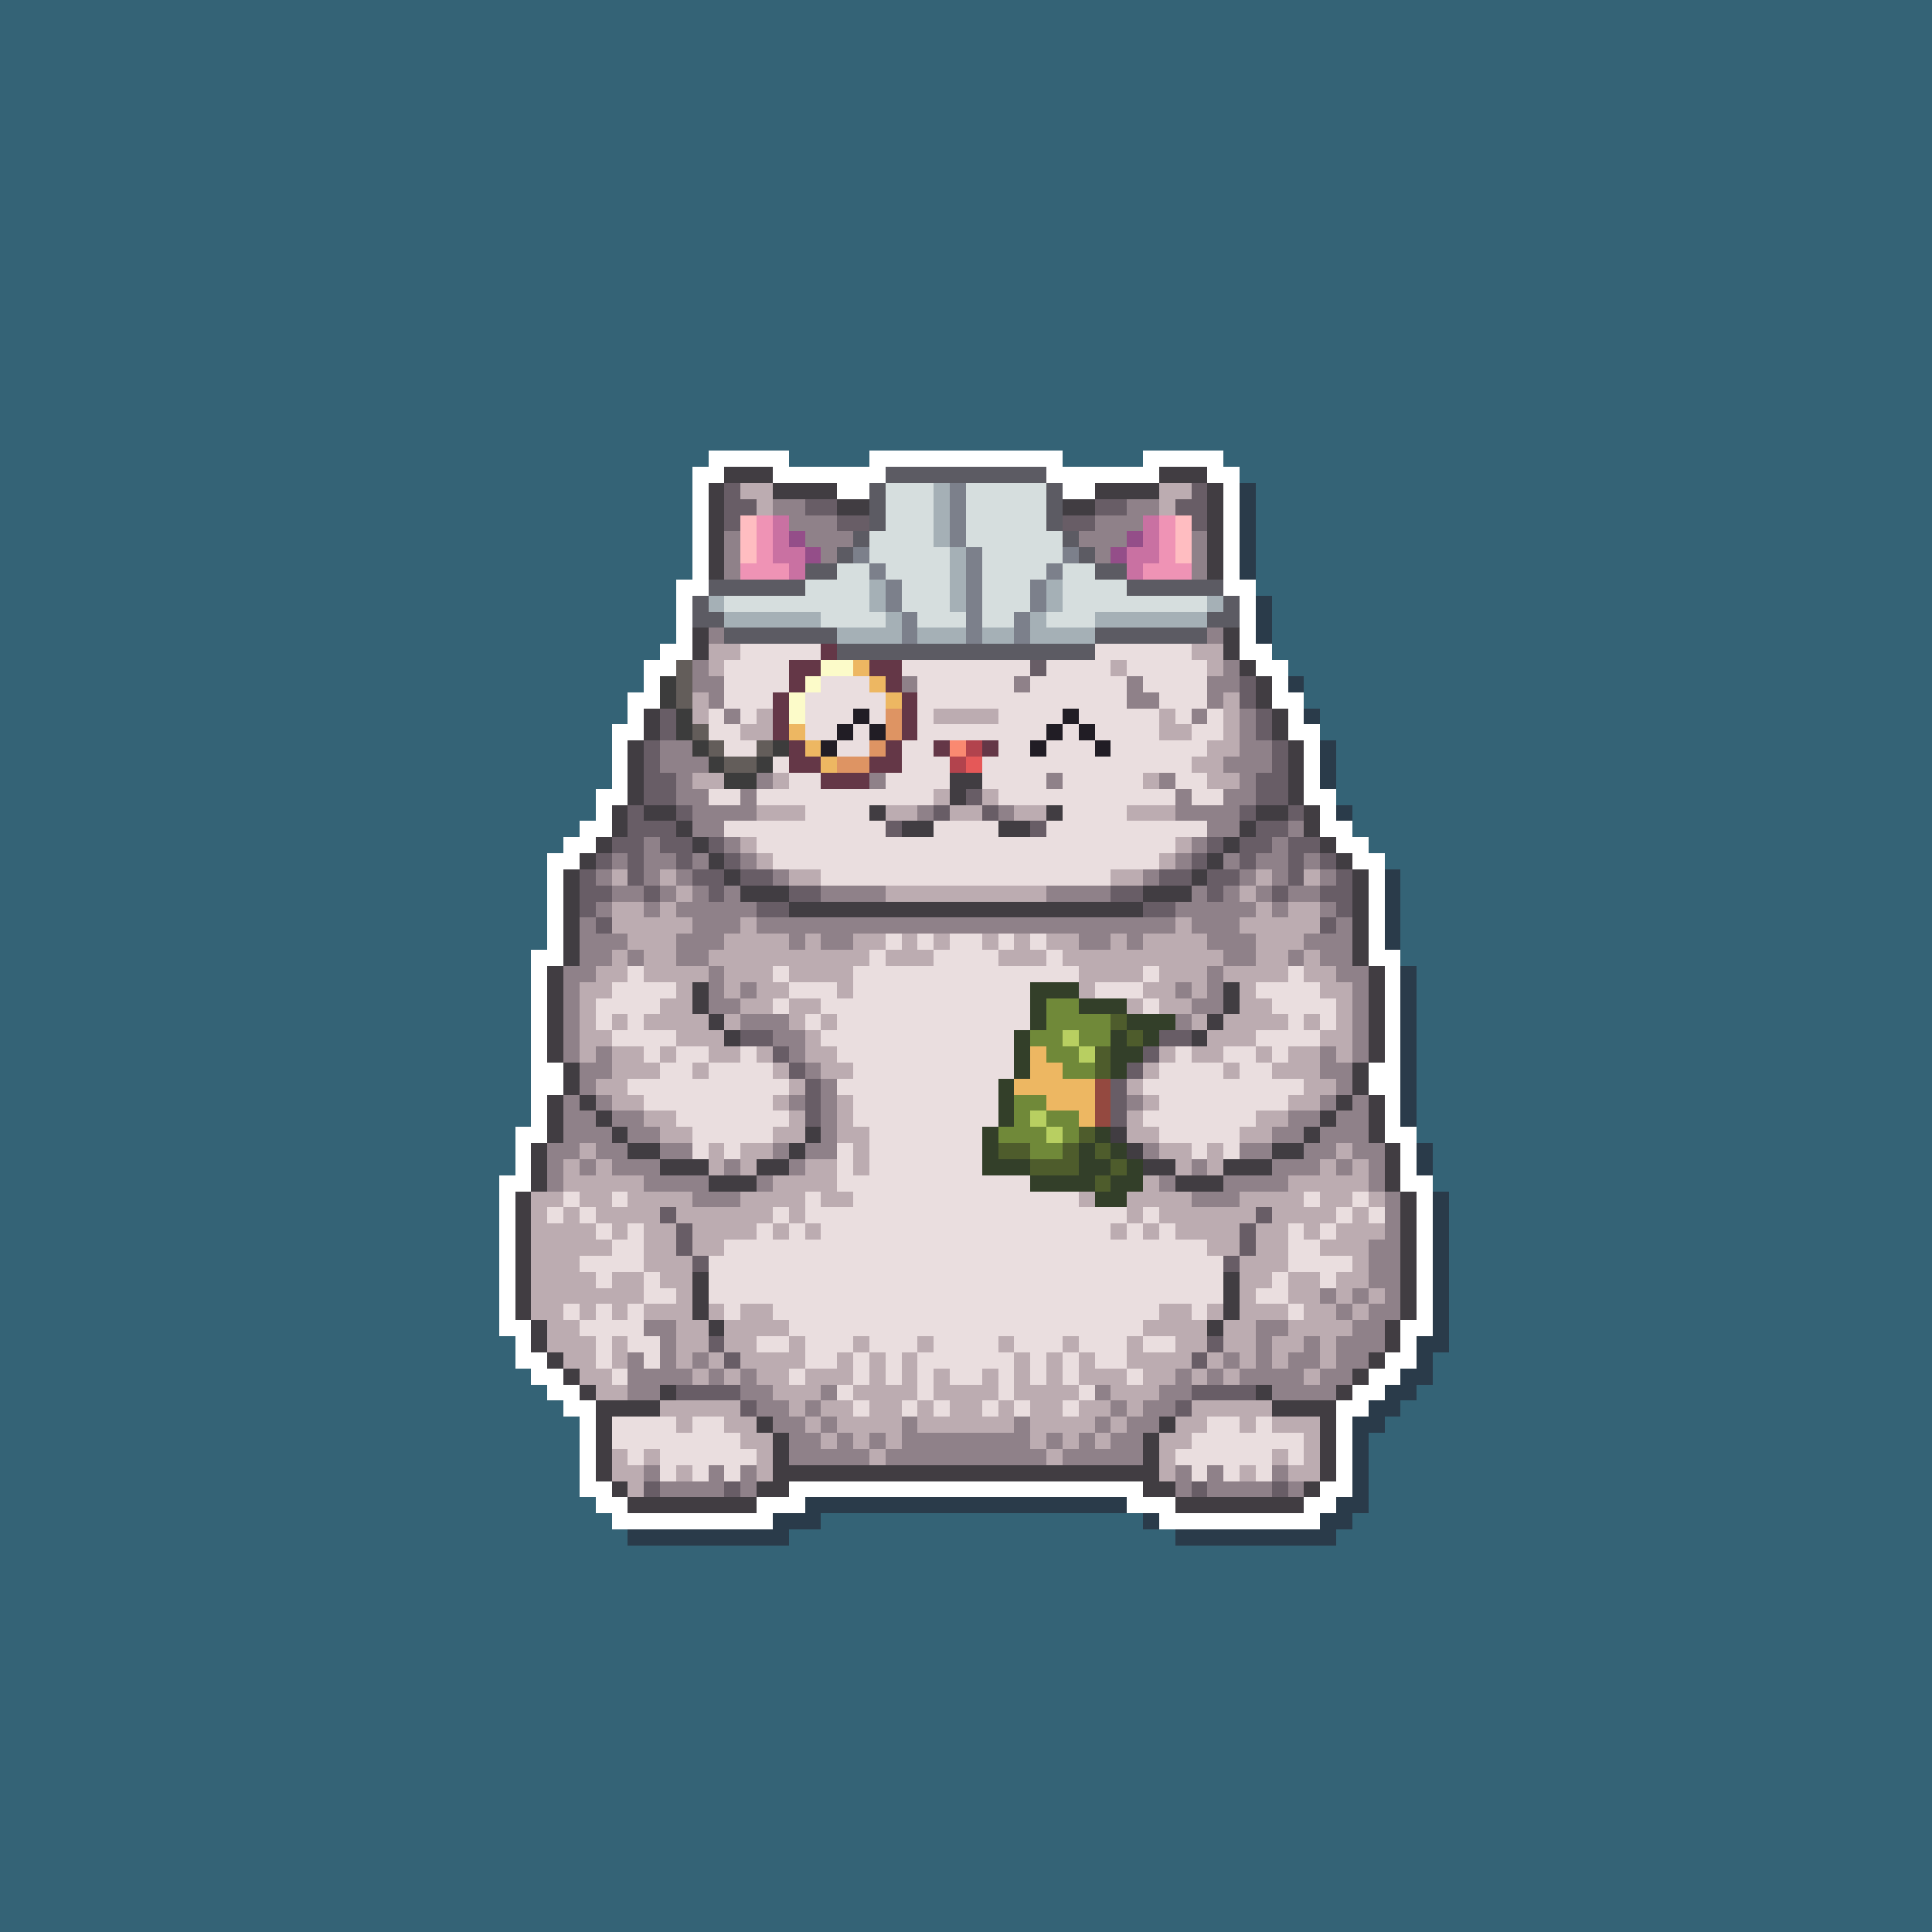 <svg xmlns="http://www.w3.org/2000/svg" shape-rendering="crispEdges" viewBox="0 -0.5 120 120" style="width:100%;height:100%;transform:translate3d(0,0,0);content-visibility:visible">
  <rect x="0" y="-0.5" width="120" height="120" fill="#333333" stroke="none"/>
  <path stroke="#346376" d="M0,0 h120 M0,1 h120 M0,2 h120 M0,3 h120 M0,4 h120 M0,5 h120 
    M0,6 h120 M0,7 h120 M0,8 h120 M0,9 h120 M0,10 h120 M0,11 h120 M0,12 h120 M0,13 h120 
    M0,14 h120 M0,15 h120 M0,16 h120 M0,17 h120 M0,18 h120 M0,19 h120 M0,20 h120 
    M0,21 h120 M0,22 h120 M0,23 h120 M0,24 h120 M0,25 h120 M0,26 h120 M0,27 h120 
    M0,28 h44 M49,28 h5 M66,28 h5 M76,28 h44 M0,29 h43 M77,29 h43 M0,30 h43 M78,30 h42 
    M0,31 h43 M78,31 h42 M0,32 h43 M78,32 h42 M0,33 h43 M78,33 h42 M0,34 h43 M78,34 h42 
    M0,35 h43 M78,35 h42 M0,36 h42 M78,36 h42 M0,37 h42 M79,37 h41 M0,38 h42 M79,38 h41 
    M0,39 h42 M79,39 h41 M0,40 h41 M79,40 h41 M0,41 h40 M80,41 h40 M0,42 h40 M81,42 h39 
    M0,43 h39 M81,43 h39 M0,44 h39 M82,44 h38 M0,45 h38 M82,45 h38 M0,46 h38 M83,46 h37 
    M0,47 h38 M83,47 h37 M0,48 h38 M83,48 h37 M0,49 h37 M83,49 h37 M0,50 h37 M84,50 h36 
    M0,51 h36 M84,51 h36 M0,52 h35 M85,52 h35 M0,53 h34 M86,53 h34 M0,54 h34 M87,54 h33 
    M0,55 h34 M87,55 h33 M0,56 h34 M87,56 h33 M0,57 h34 M87,57 h33 M0,58 h34 M87,58 h33 
    M0,59 h33 M87,59 h33 M0,60 h33 M88,60 h32 M0,61 h33 M88,61 h32 M0,62 h33 M88,62 h32 
    M0,63 h33 M88,63 h32 M0,64 h33 M88,64 h32 M0,65 h33 M88,65 h32 M0,66 h33 M88,66 h32 
    M0,67 h33 M88,67 h32 M0,68 h33 M88,68 h32 M0,69 h33 M88,69 h32 M0,70 h32 M88,70 h32 
    M0,71 h32 M89,71 h31 M0,72 h32 M89,72 h31 M0,73 h31 M89,73 h31 M0,74 h31 M90,74 h30 
    M0,75 h31 M90,75 h30 M0,76 h31 M90,76 h30 M0,77 h31 M90,77 h30 M0,78 h31 M90,78 h30 
    M0,79 h31 M90,79 h30 M0,80 h31 M90,80 h30 M0,81 h31 M90,81 h30 M0,82 h31 M90,82 h30 
    M0,83 h32 M90,83 h30 M0,84 h32 M89,84 h31 M0,85 h33 M89,85 h31 M0,86 h34 M88,86 h32 
    M0,87 h35 M87,87 h33 M0,88 h36 M86,88 h34 M0,89 h36 M85,89 h35 M0,90 h36 M85,90 h35 
    M0,91 h36 M85,91 h35 M0,92 h36 M85,92 h35 M0,93 h37 M85,93 h35 M0,94 h38 M51,94 h20 
    M84,94 h36 M0,95 h39 M49,95 h24 M83,95 h37 M0,96 h120 M0,97 h120 M0,98 h120 
    M0,99 h120 M0,100 h120 M0,101 h120 M0,102 h120 M0,103 h120 M0,104 h120 M0,105 h120 
    M0,106 h120 M0,107 h120 M0,108 h120 M0,109 h120 M0,110 h120 M0,111 h120 M0,112 h120 
    M0,113 h120 M0,114 h120 M0,115 h120 M0,116 h120 M0,117 h120 M0,118 h120 M0,119 h120"/>
  <path stroke="#ffffff" d="M44,28 h5 M54,28 h12 M71,28 h5 M43,29 h2 M48,29 h7 
    M65,29 h7 M75,29 h2 M43,30 h1 M52,30 h2 M66,30 h2 M76,30 h1 M43,31 h1 M76,31 h1 
    M43,32 h1 M76,32 h1 M43,33 h1 M76,33 h1 M43,34 h1 M76,34 h1 M43,35 h1 M76,35 h1 
    M42,36 h2 M76,36 h2 M42,37 h1 M77,37 h1 M42,38 h1 M77,38 h1 M42,39 h1 M77,39 h1 
    M41,40 h2 M77,40 h2 M40,41 h2 M78,41 h2 M40,42 h1 M79,42 h1 M39,43 h2 M79,43 h2 
    M39,44 h1 M80,44 h1 M38,45 h2 M80,45 h2 M38,46 h1 M81,46 h1 M38,47 h1 M81,47 h1 
    M38,48 h1 M81,48 h1 M37,49 h2 M81,49 h2 M37,50 h1 M82,50 h1 M36,51 h2 M82,51 h2 
    M35,52 h2 M83,52 h2 M34,53 h2 M84,53 h2 M34,54 h1 M85,54 h1 M34,55 h1 M85,55 h1 
    M34,56 h1 M85,56 h1 M34,57 h1 M85,57 h1 M34,58 h1 M85,58 h1 M33,59 h2 M85,59 h2 
    M33,60 h1 M86,60 h1 M33,61 h1 M86,61 h1 M33,62 h1 M86,62 h1 M33,63 h1 M86,63 h1 
    M33,64 h1 M86,64 h1 M33,65 h1 M86,65 h1 M33,66 h2 M85,66 h2 M33,67 h2 M85,67 h2 
    M33,68 h1 M86,68 h1 M33,69 h1 M86,69 h1 M32,70 h2 M86,70 h2 M32,71 h1 M87,71 h1 
    M32,72 h1 M87,72 h1 M31,73 h2 M87,73 h2 M31,74 h1 M88,74 h1 M31,75 h1 M88,75 h1 
    M31,76 h1 M88,76 h1 M31,77 h1 M88,77 h1 M31,78 h1 M88,78 h1 M31,79 h1 M88,79 h1 
    M31,80 h1 M88,80 h1 M31,81 h1 M88,81 h1 M31,82 h2 M87,82 h2 M32,83 h1 M87,83 h1 
    M32,84 h2 M86,84 h2 M33,85 h2 M85,85 h2 M34,86 h2 M84,86 h2 M35,87 h2 M83,87 h2 
    M36,88 h1 M83,88 h1 M36,89 h1 M83,89 h1 M36,90 h1 M83,90 h1 M36,91 h1 M83,91 h1 
    M36,92 h2 M49,92 h22 M82,92 h2 M37,93 h2 M47,93 h3 M70,93 h3 M81,93 h2 M38,94 h10 
    M72,94 h10"/>
  <path stroke="#413d42" d="M45,29 h3 M72,29 h3 M44,30 h1 M48,30 h4 M68,30 h4 M75,30 h1 
    M44,31 h1 M52,31 h2 M66,31 h2 M75,31 h1 M44,32 h1 M75,32 h1 M44,33 h1 M75,33 h1 
    M44,34 h1 M75,34 h1 M44,35 h1 M75,35 h1 M43,39 h1 M76,39 h1 M43,40 h1 M76,40 h1 
    M77,41 h1 M78,42 h1 M78,43 h1 M40,44 h1 M79,44 h1 M40,45 h1 M79,45 h1 M39,46 h1 
    M80,46 h1 M39,47 h1 M80,47 h1 M39,48 h1 M59,48 h2 M80,48 h1 M39,49 h1 M59,49 h1 
    M80,49 h1 M38,50 h1 M40,50 h2 M54,50 h1 M65,50 h1 M78,50 h2 M81,50 h1 M38,51 h1 
    M42,51 h1 M56,51 h2 M62,51 h2 M77,51 h1 M81,51 h1 M37,52 h1 M43,52 h1 M76,52 h1 
    M82,52 h1 M36,53 h1 M44,53 h1 M75,53 h1 M83,53 h1 M35,54 h1 M45,54 h1 M74,54 h1 
    M84,54 h1 M35,55 h1 M46,55 h3 M71,55 h3 M84,55 h1 M35,56 h1 M49,56 h22 M84,56 h1 
    M35,57 h1 M84,57 h1 M35,58 h1 M84,58 h1 M35,59 h1 M84,59 h1 M34,60 h1 M85,60 h1 
    M34,61 h1 M43,61 h1 M76,61 h1 M85,61 h1 M34,62 h1 M43,62 h1 M76,62 h1 M85,62 h1 
    M34,63 h1 M44,63 h1 M75,63 h1 M85,63 h1 M34,64 h1 M45,64 h1 M74,64 h1 M85,64 h1 
    M34,65 h1 M85,65 h1 M35,66 h1 M84,66 h1 M35,67 h1 M84,67 h1 M34,68 h1 M36,68 h1 
    M83,68 h1 M85,68 h1 M34,69 h1 M37,69 h1 M82,69 h1 M85,69 h1 M34,70 h1 M38,70 h1 
    M50,70 h1 M69,70 h1 M81,70 h1 M85,70 h1 M33,71 h1 M39,71 h2 M49,71 h1 M70,71 h1 
    M79,71 h2 M86,71 h1 M33,72 h1 M41,72 h3 M47,72 h2 M71,72 h2 M76,72 h3 M86,72 h1 
    M33,73 h1 M44,73 h3 M73,73 h3 M86,73 h1 M32,74 h1 M87,74 h1 M32,75 h1 M87,75 h1 
    M32,76 h1 M87,76 h1 M32,77 h1 M87,77 h1 M32,78 h1 M87,78 h1 M32,79 h1 M43,79 h1 
    M76,79 h1 M87,79 h1 M32,80 h1 M43,80 h1 M76,80 h1 M87,80 h1 M32,81 h1 M43,81 h1 
    M76,81 h1 M87,81 h1 M33,82 h1 M44,82 h1 M75,82 h1 M86,82 h1 M33,83 h1 M86,83 h1 
    M34,84 h1 M85,84 h1 M35,85 h1 M84,85 h1 M36,86 h1 M41,86 h1 M78,86 h1 M83,86 h1 
    M37,87 h4 M79,87 h4 M37,88 h1 M47,88 h1 M72,88 h1 M82,88 h1 M37,89 h1 M48,89 h1 
    M71,89 h1 M82,89 h1 M37,90 h1 M48,90 h1 M71,90 h1 M82,90 h1 M37,91 h1 M48,91 h24 
    M82,91 h1 M38,92 h1 M47,92 h2 M71,92 h2 M81,92 h1 M39,93 h8 M73,93 h8"/>
  <path stroke="#5c5b63" d="M55,29 h10 M54,30 h1 M65,30 h1 M54,31 h1 M65,31 h1 
    M54,32 h1 M65,32 h1 M53,33 h1 M66,33 h1 M52,34 h1 M67,34 h1 M50,35 h2 M68,35 h2 
    M44,36 h6 M70,36 h6 M43,37 h1 M76,37 h1 M43,38 h2 M75,38 h2 M45,39 h7 M68,39 h7 
    M52,40 h16"/>
  <path stroke="#685d66" d="M45,30 h1 M74,30 h1 M45,31 h2 M50,31 h2 M68,31 h2 M73,31 h2 
    M45,32 h1 M52,32 h2 M66,32 h2 M74,32 h1 M64,41 h1 M77,42 h1 M77,43 h1 M41,44 h1 
    M78,44 h1 M41,45 h1 M78,45 h1 M40,46 h1 M79,46 h1 M40,47 h1 M79,47 h1 M40,48 h2 
    M78,48 h2 M40,49 h2 M60,49 h1 M78,49 h2 M39,50 h1 M42,50 h1 M58,50 h1 M61,50 h1 
    M77,50 h1 M80,50 h1 M39,51 h3 M55,51 h1 M64,51 h1 M78,51 h2 M38,52 h2 M41,52 h2 
    M44,52 h1 M75,52 h1 M77,52 h2 M80,52 h2 M37,53 h1 M39,53 h1 M42,53 h1 M45,53 h1 
    M74,53 h1 M77,53 h1 M80,53 h1 M82,53 h1 M36,54 h1 M39,54 h1 M43,54 h2 M46,54 h2 
    M72,54 h2 M75,54 h2 M80,54 h1 M83,54 h1 M36,55 h2 M40,55 h1 M44,55 h1 M49,55 h2 
    M69,55 h2 M75,55 h1 M79,55 h1 M82,55 h2 M36,56 h1 M47,56 h2 M71,56 h2 M83,56 h1 
    M37,57 h1 M82,57 h1 M46,64 h2 M72,64 h2 M48,65 h1 M71,65 h1 M49,66 h1 M70,66 h1 
    M50,67 h1 M69,67 h1 M50,68 h1 M69,68 h1 M50,69 h1 M69,69 h1 M41,75 h1 M78,75 h1 
    M42,76 h1 M77,76 h1 M42,77 h1 M77,77 h1 M43,78 h1 M76,78 h1 M44,83 h1 M75,83 h1 
    M45,84 h1 M74,84 h1 M42,86 h4 M74,86 h4 M46,87 h1 M73,87 h1 M40,92 h1 M45,92 h1 
    M74,92 h1 M79,92 h1"/>
  <path stroke="#bcacb1" d="M46,30 h2 M72,30 h2 M47,31 h1 M72,31 h1 M44,40 h2 M74,40 h2 
    M44,41 h1 M69,41 h1 M75,41 h1 M43,43 h1 M76,43 h1 M43,44 h1 M47,44 h1 M58,44 h4 
    M72,44 h1 M76,44 h1 M46,45 h2 M72,45 h2 M76,45 h1 M75,46 h2 M74,47 h2 M43,48 h2 
    M48,48 h1 M71,48 h1 M75,48 h2 M58,49 h1 M61,49 h1 M47,50 h3 M55,50 h2 M59,50 h2 
    M63,50 h2 M70,50 h3 M46,52 h1 M73,52 h1 M47,53 h1 M72,53 h1 M38,54 h1 M41,54 h1 
    M49,54 h2 M69,54 h2 M78,54 h1 M81,54 h1 M42,55 h1 M55,55 h10 M77,55 h1 M38,56 h2 
    M41,56 h1 M78,56 h1 M80,56 h2 M38,57 h5 M46,57 h1 M73,57 h1 M77,57 h5 M39,58 h3 
    M45,58 h4 M50,58 h1 M53,58 h2 M56,58 h1 M58,58 h1 M61,58 h1 M63,58 h1 M65,58 h2 
    M69,58 h1 M71,58 h4 M78,58 h3 M38,59 h1 M40,59 h2 M44,59 h10 M55,59 h3 M62,59 h3 
    M66,59 h10 M78,59 h2 M81,59 h1 M37,60 h2 M40,60 h4 M45,60 h3 M49,60 h4 M67,60 h4 
    M72,60 h3 M76,60 h4 M81,60 h2 M36,61 h2 M42,61 h1 M45,61 h1 M47,61 h2 M52,61 h1 
    M67,61 h1 M71,61 h2 M74,61 h1 M77,61 h1 M82,61 h2 M36,62 h1 M41,62 h2 M46,62 h2 
    M49,62 h2 M70,62 h1 M72,62 h2 M77,62 h2 M83,62 h1 M36,63 h1 M38,63 h1 M40,63 h4 
    M45,63 h1 M49,63 h1 M51,63 h1 M74,63 h1 M76,63 h4 M81,63 h1 M83,63 h1 M36,64 h2 
    M42,64 h3 M50,64 h1 M75,64 h3 M82,64 h2 M36,65 h1 M38,65 h2 M41,65 h1 M44,65 h2 
    M47,65 h1 M50,65 h2 M72,65 h1 M74,65 h2 M78,65 h1 M80,65 h2 M83,65 h1 M38,66 h3 
    M43,66 h1 M48,66 h1 M51,66 h2 M71,66 h1 M76,66 h1 M79,66 h3 M37,67 h2 M49,67 h1 
    M70,67 h1 M81,67 h2 M38,68 h2 M48,68 h1 M52,68 h1 M71,68 h1 M80,68 h2 M40,69 h2 
    M49,69 h1 M52,69 h1 M70,69 h1 M78,69 h2 M41,70 h2 M48,70 h2 M52,70 h2 M70,70 h2 
    M77,70 h2 M36,71 h1 M44,71 h1 M46,71 h2 M53,71 h1 M72,71 h2 M75,71 h1 M83,71 h1 
    M35,72 h1 M37,72 h1 M44,72 h1 M46,72 h1 M50,72 h2 M53,72 h1 M73,72 h1 M75,72 h1 
    M82,72 h1 M84,72 h1 M35,73 h5 M48,73 h4 M71,73 h1 M80,73 h5 M33,74 h2 M36,74 h2 
    M39,74 h4 M46,74 h4 M51,74 h2 M67,74 h1 M70,74 h4 M77,74 h4 M82,74 h2 M85,74 h1 
    M33,75 h1 M35,75 h1 M37,75 h4 M42,75 h6 M49,75 h1 M70,75 h1 M72,75 h6 M79,75 h4 
    M84,75 h1 M33,76 h4 M38,76 h1 M40,76 h2 M43,76 h4 M48,76 h1 M50,76 h1 M69,76 h1 
    M71,76 h1 M73,76 h4 M78,76 h2 M81,76 h1 M83,76 h3 M33,77 h5 M40,77 h2 M43,77 h2 
    M75,77 h2 M78,77 h2 M82,77 h3 M33,78 h3 M40,78 h3 M77,78 h3 M84,78 h1 M33,79 h4 
    M38,79 h2 M41,79 h2 M77,79 h2 M80,79 h2 M83,79 h2 M33,80 h7 M42,80 h1 M77,80 h1 
    M80,80 h2 M83,80 h1 M85,80 h1 M33,81 h2 M36,81 h1 M38,81 h1 M40,81 h3 M44,81 h1 
    M46,81 h2 M72,81 h2 M75,81 h1 M77,81 h3 M81,81 h2 M84,81 h1 M34,82 h2 M42,82 h2 
    M45,82 h4 M71,82 h4 M76,82 h2 M80,82 h4 M34,83 h3 M38,83 h1 M42,83 h2 M45,83 h2 
    M49,83 h1 M53,83 h1 M57,83 h1 M62,83 h1 M66,83 h1 M70,83 h1 M73,83 h2 M76,83 h2 
    M79,83 h2 M82,83 h1 M35,84 h2 M38,84 h1 M42,84 h1 M44,84 h1 M46,84 h4 M52,84 h1 
    M54,84 h1 M56,84 h1 M63,84 h1 M65,84 h1 M67,84 h1 M70,84 h4 M75,84 h1 M77,84 h1 
    M79,84 h1 M82,84 h1 M36,85 h2 M43,85 h1 M45,85 h1 M47,85 h2 M50,85 h3 M54,85 h1 
    M56,85 h1 M58,85 h1 M61,85 h1 M63,85 h1 M65,85 h1 M67,85 h3 M71,85 h2 M74,85 h1 
    M76,85 h1 M81,85 h1 M37,86 h2 M48,86 h3 M53,86 h4 M58,86 h4 M63,86 h4 M69,86 h3 
    M41,87 h5 M49,87 h1 M51,87 h2 M54,87 h2 M57,87 h1 M59,87 h2 M62,87 h1 M64,87 h2 
    M67,87 h2 M70,87 h1 M74,87 h5 M42,88 h1 M45,88 h2 M50,88 h1 M52,88 h4 M57,88 h6 
    M64,88 h4 M69,88 h1 M73,88 h2 M77,88 h1 M79,88 h3 M46,89 h2 M51,89 h1 M53,89 h1 
    M55,89 h1 M64,89 h1 M66,89 h1 M68,89 h1 M72,89 h2 M81,89 h1 M38,90 h1 M40,90 h1 
    M47,90 h1 M54,90 h1 M65,90 h1 M72,90 h1 M79,90 h1 M81,90 h1 M38,91 h2 M42,91 h1 
    M47,91 h1 M72,91 h1 M77,91 h1 M80,91 h2 M39,92 h1"/>
  <path stroke="#d6dede" d="M55,30 h3 M60,30 h5 M55,31 h3 M60,31 h5 M55,32 h3 M60,32 h5 
    M54,33 h4 M60,33 h6 M54,34 h5 M61,34 h5 M52,35 h2 M55,35 h4 M61,35 h4 M66,35 h2 
    M50,36 h4 M56,36 h3 M61,36 h3 M66,36 h4 M45,37 h9 M56,37 h3 M61,37 h3 M66,37 h9 
    M51,38 h4 M57,38 h3 M61,38 h2 M65,38 h3"/>
  <path stroke="#a5b0b6" d="M58,30 h1 M58,31 h1 M58,32 h1 M58,33 h1 M59,34 h1 M59,35 h1 
    M54,36 h1 M59,36 h1 M65,36 h1 M44,37 h1 M54,37 h1 M59,37 h1 M65,37 h1 M75,37 h1 
    M45,38 h6 M55,38 h1 M64,38 h1 M68,38 h7 M52,39 h4 M57,39 h3 M61,39 h2 M64,39 h4"/>
  <path stroke="#7c808b" d="M59,30 h1 M59,31 h1 M59,32 h1 M59,33 h1 M53,34 h1 M60,34 h1 
    M66,34 h1 M54,35 h1 M60,35 h1 M65,35 h1 M55,36 h1 M60,36 h1 M64,36 h1 M55,37 h1 
    M60,37 h1 M64,37 h1 M56,38 h1 M60,38 h1 M63,38 h1 M56,39 h1 M60,39 h1 M63,39 h1"/>
  <path stroke="#2a3b4a" d="M77,30 h1 M77,31 h1 M77,32 h1 M77,33 h1 M77,34 h1 M77,35 h1 
    M78,37 h1 M78,38 h1 M78,39 h1 M80,42 h1 M81,44 h1 M82,46 h1 M82,47 h1 M82,48 h1 
    M83,50 h1 M86,54 h1 M86,55 h1 M86,56 h1 M86,57 h1 M86,58 h1 M87,60 h1 M87,61 h1 
    M87,62 h1 M87,63 h1 M87,64 h1 M87,65 h1 M87,66 h1 M87,67 h1 M87,68 h1 M87,69 h1 
    M88,71 h1 M88,72 h1 M89,74 h1 M89,75 h1 M89,76 h1 M89,77 h1 M89,78 h1 M89,79 h1 
    M89,80 h1 M89,81 h1 M89,82 h1 M88,83 h2 M88,84 h1 M87,85 h2 M86,86 h2 M85,87 h2 
    M84,88 h2 M84,89 h1 M84,90 h1 M84,91 h1 M84,92 h1 M50,93 h20 M83,93 h2 M48,94 h3 
    M71,94 h1 M82,94 h2 M39,95 h10 M73,95 h10"/>
  <path stroke="#8f8189" d="M48,31 h2 M70,31 h2 M49,32 h3 M68,32 h3 M45,33 h1 M50,33 h3 
    M67,33 h3 M74,33 h1 M45,34 h1 M51,34 h1 M68,34 h1 M74,34 h1 M45,35 h1 M74,35 h1 
    M44,39 h1 M75,39 h1 M43,41 h1 M76,41 h1 M43,42 h2 M56,42 h1 M63,42 h1 M70,42 h1 
    M75,42 h2 M44,43 h1 M70,43 h2 M75,43 h1 M45,44 h1 M74,44 h1 M77,44 h1 M77,45 h1 
    M41,46 h2 M77,46 h2 M41,47 h3 M76,47 h3 M42,48 h1 M47,48 h1 M54,48 h1 M65,48 h1 
    M72,48 h1 M77,48 h1 M42,49 h2 M46,49 h1 M73,49 h1 M76,49 h2 M43,50 h4 M57,50 h1 
    M62,50 h1 M73,50 h4 M43,51 h2 M75,51 h2 M80,51 h1 M40,52 h1 M45,52 h1 M74,52 h1 
    M79,52 h1 M38,53 h1 M40,53 h2 M43,53 h1 M46,53 h1 M73,53 h1 M76,53 h1 M78,53 h2 
    M81,53 h1 M37,54 h1 M40,54 h1 M42,54 h1 M48,54 h1 M71,54 h1 M77,54 h1 M79,54 h1 
    M82,54 h1 M38,55 h2 M41,55 h1 M43,55 h1 M45,55 h1 M51,55 h4 M65,55 h4 M74,55 h1 
    M76,55 h1 M78,55 h1 M80,55 h2 M37,56 h1 M40,56 h1 M42,56 h5 M73,56 h5 M79,56 h1 
    M82,56 h1 M36,57 h1 M43,57 h3 M47,57 h26 M74,57 h3 M83,57 h1 M36,58 h3 M42,58 h3 
    M49,58 h1 M51,58 h2 M67,58 h2 M70,58 h1 M75,58 h3 M81,58 h3 M36,59 h2 M39,59 h1 
    M42,59 h2 M76,59 h2 M80,59 h1 M82,59 h2 M35,60 h2 M44,60 h1 M75,60 h1 M83,60 h2 
    M35,61 h1 M44,61 h1 M46,61 h1 M73,61 h1 M75,61 h1 M84,61 h1 M35,62 h1 M44,62 h2 
    M74,62 h2 M84,62 h1 M35,63 h1 M46,63 h3 M73,63 h1 M84,63 h1 M35,64 h1 M48,64 h2 
    M84,64 h1 M35,65 h1 M37,65 h1 M49,65 h1 M82,65 h1 M84,65 h1 M36,66 h2 M50,66 h1 
    M82,66 h2 M36,67 h1 M51,67 h1 M83,67 h1 M35,68 h1 M37,68 h1 M49,68 h1 M51,68 h1 
    M70,68 h1 M82,68 h1 M84,68 h1 M35,69 h2 M38,69 h2 M51,69 h1 M80,69 h2 M83,69 h2 
    M35,70 h3 M39,70 h2 M51,70 h1 M79,70 h2 M82,70 h3 M34,71 h2 M37,71 h2 M41,71 h2 
    M48,71 h1 M50,71 h2 M71,71 h1 M77,71 h2 M81,71 h2 M84,71 h2 M34,72 h1 M36,72 h1 
    M38,72 h3 M45,72 h1 M49,72 h1 M74,72 h1 M79,72 h3 M83,72 h1 M85,72 h1 M34,73 h1 
    M40,73 h4 M47,73 h1 M72,73 h1 M76,73 h4 M85,73 h1 M43,74 h3 M74,74 h3 M86,74 h1 
    M86,75 h1 M86,76 h1 M85,77 h2 M85,78 h2 M85,79 h2 M82,80 h1 M84,80 h1 M86,80 h1 
    M83,81 h1 M85,81 h2 M40,82 h2 M78,82 h2 M84,82 h2 M41,83 h1 M78,83 h1 M81,83 h1 
    M83,83 h3 M39,84 h1 M41,84 h1 M43,84 h1 M76,84 h1 M78,84 h1 M80,84 h2 M83,84 h2 
    M39,85 h4 M44,85 h1 M46,85 h1 M73,85 h1 M75,85 h1 M77,85 h4 M82,85 h2 M39,86 h2 
    M46,86 h2 M51,86 h1 M68,86 h1 M72,86 h2 M79,86 h4 M47,87 h2 M50,87 h1 M69,87 h1 
    M71,87 h2 M48,88 h2 M51,88 h1 M56,88 h1 M63,88 h1 M68,88 h1 M70,88 h2 M49,89 h2 
    M52,89 h1 M54,89 h1 M56,89 h8 M65,89 h1 M67,89 h1 M69,89 h2 M49,90 h5 M55,90 h10 
    M66,90 h5 M40,91 h1 M44,91 h1 M46,91 h1 M73,91 h1 M75,91 h1 M79,91 h1 M41,92 h4 
    M46,92 h1 M73,92 h1 M75,92 h4 M80,92 h1"/>
  <path stroke="#ffbdc1" d="M46,32 h1 M73,32 h1 M46,33 h1 M73,33 h1 M46,34 h1 M73,34 h1"/>
  <path stroke="#ef93b5" d="M47,32 h1 M72,32 h1 M47,33 h1 M72,33 h1 M47,34 h1 M72,34 h1 
    M46,35 h3 M71,35 h3"/>
  <path stroke="#c971a2" d="M48,32 h1 M71,32 h1 M48,33 h1 M71,33 h1 M48,34 h2 M70,34 h2 
    M49,35 h1 M70,35 h1"/>
  <path stroke="#944e89" d="M49,33 h1 M70,33 h1 M50,34 h1 M69,34 h1"/>
  <path stroke="#eadedf" d="M46,40 h5 M68,40 h6 M45,41 h4 M56,41 h8 M65,41 h4 M70,41 h5 
    M45,42 h4 M51,42 h3 M57,42 h6 M64,42 h6 M71,42 h4 M45,43 h3 M50,43 h5 M57,43 h13 
    M72,43 h3 M44,44 h1 M46,44 h1 M50,44 h3 M54,44 h1 M57,44 h1 M62,44 h4 M67,44 h5 
    M73,44 h1 M75,44 h1 M44,45 h2 M50,45 h2 M53,45 h1 M57,45 h8 M66,45 h1 M68,45 h4 
    M74,45 h2 M45,46 h2 M52,46 h2 M56,46 h2 M62,46 h2 M65,46 h3 M69,46 h6 M48,47 h1 
    M56,47 h3 M61,47 h13 M49,48 h2 M55,48 h4 M61,48 h4 M66,48 h5 M73,48 h2 M44,49 h2 
    M47,49 h11 M62,49 h11 M74,49 h2 M50,50 h4 M66,50 h4 M45,51 h10 M58,51 h4 M65,51 h10 
    M47,52 h26 M48,53 h24 M51,54 h18 M55,58 h1 M57,58 h1 M59,58 h2 M62,58 h1 M64,58 h1 
    M54,59 h1 M58,59 h4 M65,59 h1 M39,60 h1 M48,60 h1 M53,60 h14 M71,60 h1 M80,60 h1 
    M38,61 h4 M49,61 h3 M53,61 h11 M68,61 h3 M78,61 h4 M37,62 h4 M48,62 h1 M51,62 h13 
    M71,62 h1 M79,62 h4 M37,63 h1 M39,63 h1 M50,63 h1 M52,63 h12 M80,63 h1 M82,63 h1 
    M38,64 h4 M51,64 h12 M78,64 h4 M40,65 h1 M42,65 h2 M46,65 h1 M52,65 h11 M73,65 h1 
    M76,65 h2 M79,65 h1 M41,66 h2 M44,66 h4 M53,66 h10 M72,66 h4 M77,66 h2 M39,67 h10 
    M52,67 h10 M71,67 h10 M40,68 h8 M53,68 h9 M72,68 h8 M42,69 h7 M53,69 h9 M71,69 h7 
    M43,70 h5 M54,70 h7 M72,70 h5 M43,71 h1 M45,71 h1 M52,71 h1 M54,71 h7 M74,71 h1 
    M76,71 h1 M52,72 h1 M54,72 h7 M52,73 h12 M35,74 h1 M38,74 h1 M50,74 h1 M53,74 h14 
    M81,74 h1 M84,74 h1 M34,75 h1 M36,75 h1 M48,75 h1 M50,75 h20 M71,75 h1 M83,75 h1 
    M85,75 h1 M37,76 h1 M39,76 h1 M47,76 h1 M49,76 h1 M51,76 h18 M70,76 h1 M72,76 h1 
    M80,76 h1 M82,76 h1 M38,77 h2 M45,77 h30 M80,77 h2 M36,78 h4 M44,78 h32 M80,78 h4 
    M37,79 h1 M40,79 h1 M44,79 h32 M79,79 h1 M82,79 h1 M40,80 h2 M44,80 h32 M78,80 h2 
    M35,81 h1 M37,81 h1 M39,81 h1 M45,81 h1 M48,81 h24 M74,81 h1 M80,81 h1 M36,82 h4 
    M49,82 h22 M37,83 h1 M39,83 h2 M47,83 h2 M50,83 h3 M54,83 h3 M58,83 h4 M63,83 h3 
    M67,83 h3 M71,83 h2 M37,84 h1 M40,84 h1 M50,84 h2 M53,84 h1 M55,84 h1 M57,84 h6 
    M64,84 h1 M66,84 h1 M68,84 h2 M38,85 h1 M49,85 h1 M53,85 h1 M55,85 h1 M57,85 h1 
    M59,85 h2 M62,85 h1 M64,85 h1 M66,85 h1 M70,85 h1 M52,86 h1 M57,86 h1 M62,86 h1 
    M67,86 h1 M53,87 h1 M56,87 h1 M58,87 h1 M61,87 h1 M63,87 h1 M66,87 h1 M38,88 h4 
    M43,88 h2 M75,88 h2 M78,88 h1 M38,89 h8 M74,89 h7 M39,90 h1 M41,90 h6 M73,90 h6 
    M80,90 h1 M41,91 h1 M43,91 h1 M45,91 h1 M74,91 h1 M76,91 h1 M78,91 h1"/>
  <path stroke="#643747" d="M51,40 h1 M49,41 h2 M54,41 h2 M49,42 h1 M55,42 h1 M48,43 h1 
    M56,43 h1 M48,44 h1 M56,44 h1 M48,45 h1 M56,45 h1 M49,46 h1 M55,46 h1 M58,46 h1 
    M61,46 h1 M49,47 h2 M54,47 h2 M51,48 h3"/>
  <path stroke="#635d5a" d="M42,41 h1 M42,42 h1 M42,43 h1 M43,45 h1 M44,46 h1 M47,46 h1 
    M45,47 h2"/>
  <path stroke="#fcfbc9" d="M51,41 h2 M50,42 h1 M49,43 h1 M49,44 h1"/>
  <path stroke="#edb762" d="M53,41 h1 M54,42 h1 M55,43 h1 M49,45 h1 M50,46 h1 M51,47 h1 
    M64,65 h1 M64,66 h2 M63,67 h5 M65,68 h3 M67,69 h1"/>
  <path stroke="#3c3c3c" d="M41,42 h1 M41,43 h1 M42,44 h1 M42,45 h1 M43,46 h1 M48,46 h1 
    M44,47 h1 M47,47 h1 M45,48 h2"/>
  <path stroke="#211d25" d="M53,44 h1 M66,44 h1 M52,45 h1 M54,45 h1 M65,45 h1 M67,45 h1 
    M51,46 h1 M64,46 h1 M68,46 h1"/>
  <path stroke="#de9463" d="M55,44 h1 M55,45 h1 M54,46 h1 M52,47 h2"/>
  <path stroke="#fa8971" d="M59,46 h1"/>
  <path stroke="#b2434d" d="M60,46 h1 M59,47 h1"/>
  <path stroke="#e55858" d="M60,47 h1"/>
  <path stroke="#333f29" d="M64,61 h3 M64,62 h1 M67,62 h3 M64,63 h1 M70,63 h3 M63,64 h1 
    M69,64 h1 M71,64 h1 M63,65 h1 M69,65 h2 M63,66 h1 M69,66 h1 M62,67 h1 M62,68 h1 
    M62,69 h1 M61,70 h1 M68,70 h1 M61,71 h1 M67,71 h1 M69,71 h1 M61,72 h3 M67,72 h2 
    M70,72 h1 M64,73 h4 M69,73 h2 M68,74 h2"/>
  <path stroke="#708939" d="M65,62 h2 M65,63 h4 M64,64 h2 M67,64 h2 M65,65 h2 M66,66 h2 
    M63,68 h2 M63,69 h1 M65,69 h2 M62,70 h3 M66,70 h1 M64,71 h2"/>
  <path stroke="#4e5c2c" d="M69,63 h1 M70,64 h1 M68,65 h1 M68,66 h1 M67,70 h1 M62,71 h2 
    M66,71 h1 M68,71 h1 M64,72 h3 M69,72 h1 M68,73 h1"/>
  <path stroke="#b8cf61" d="M66,64 h1 M67,65 h1 M64,69 h1 M65,70 h1"/>
  <path stroke="#944940" d="M68,67 h1 M68,68 h1 M68,69 h1"/>
</svg>
